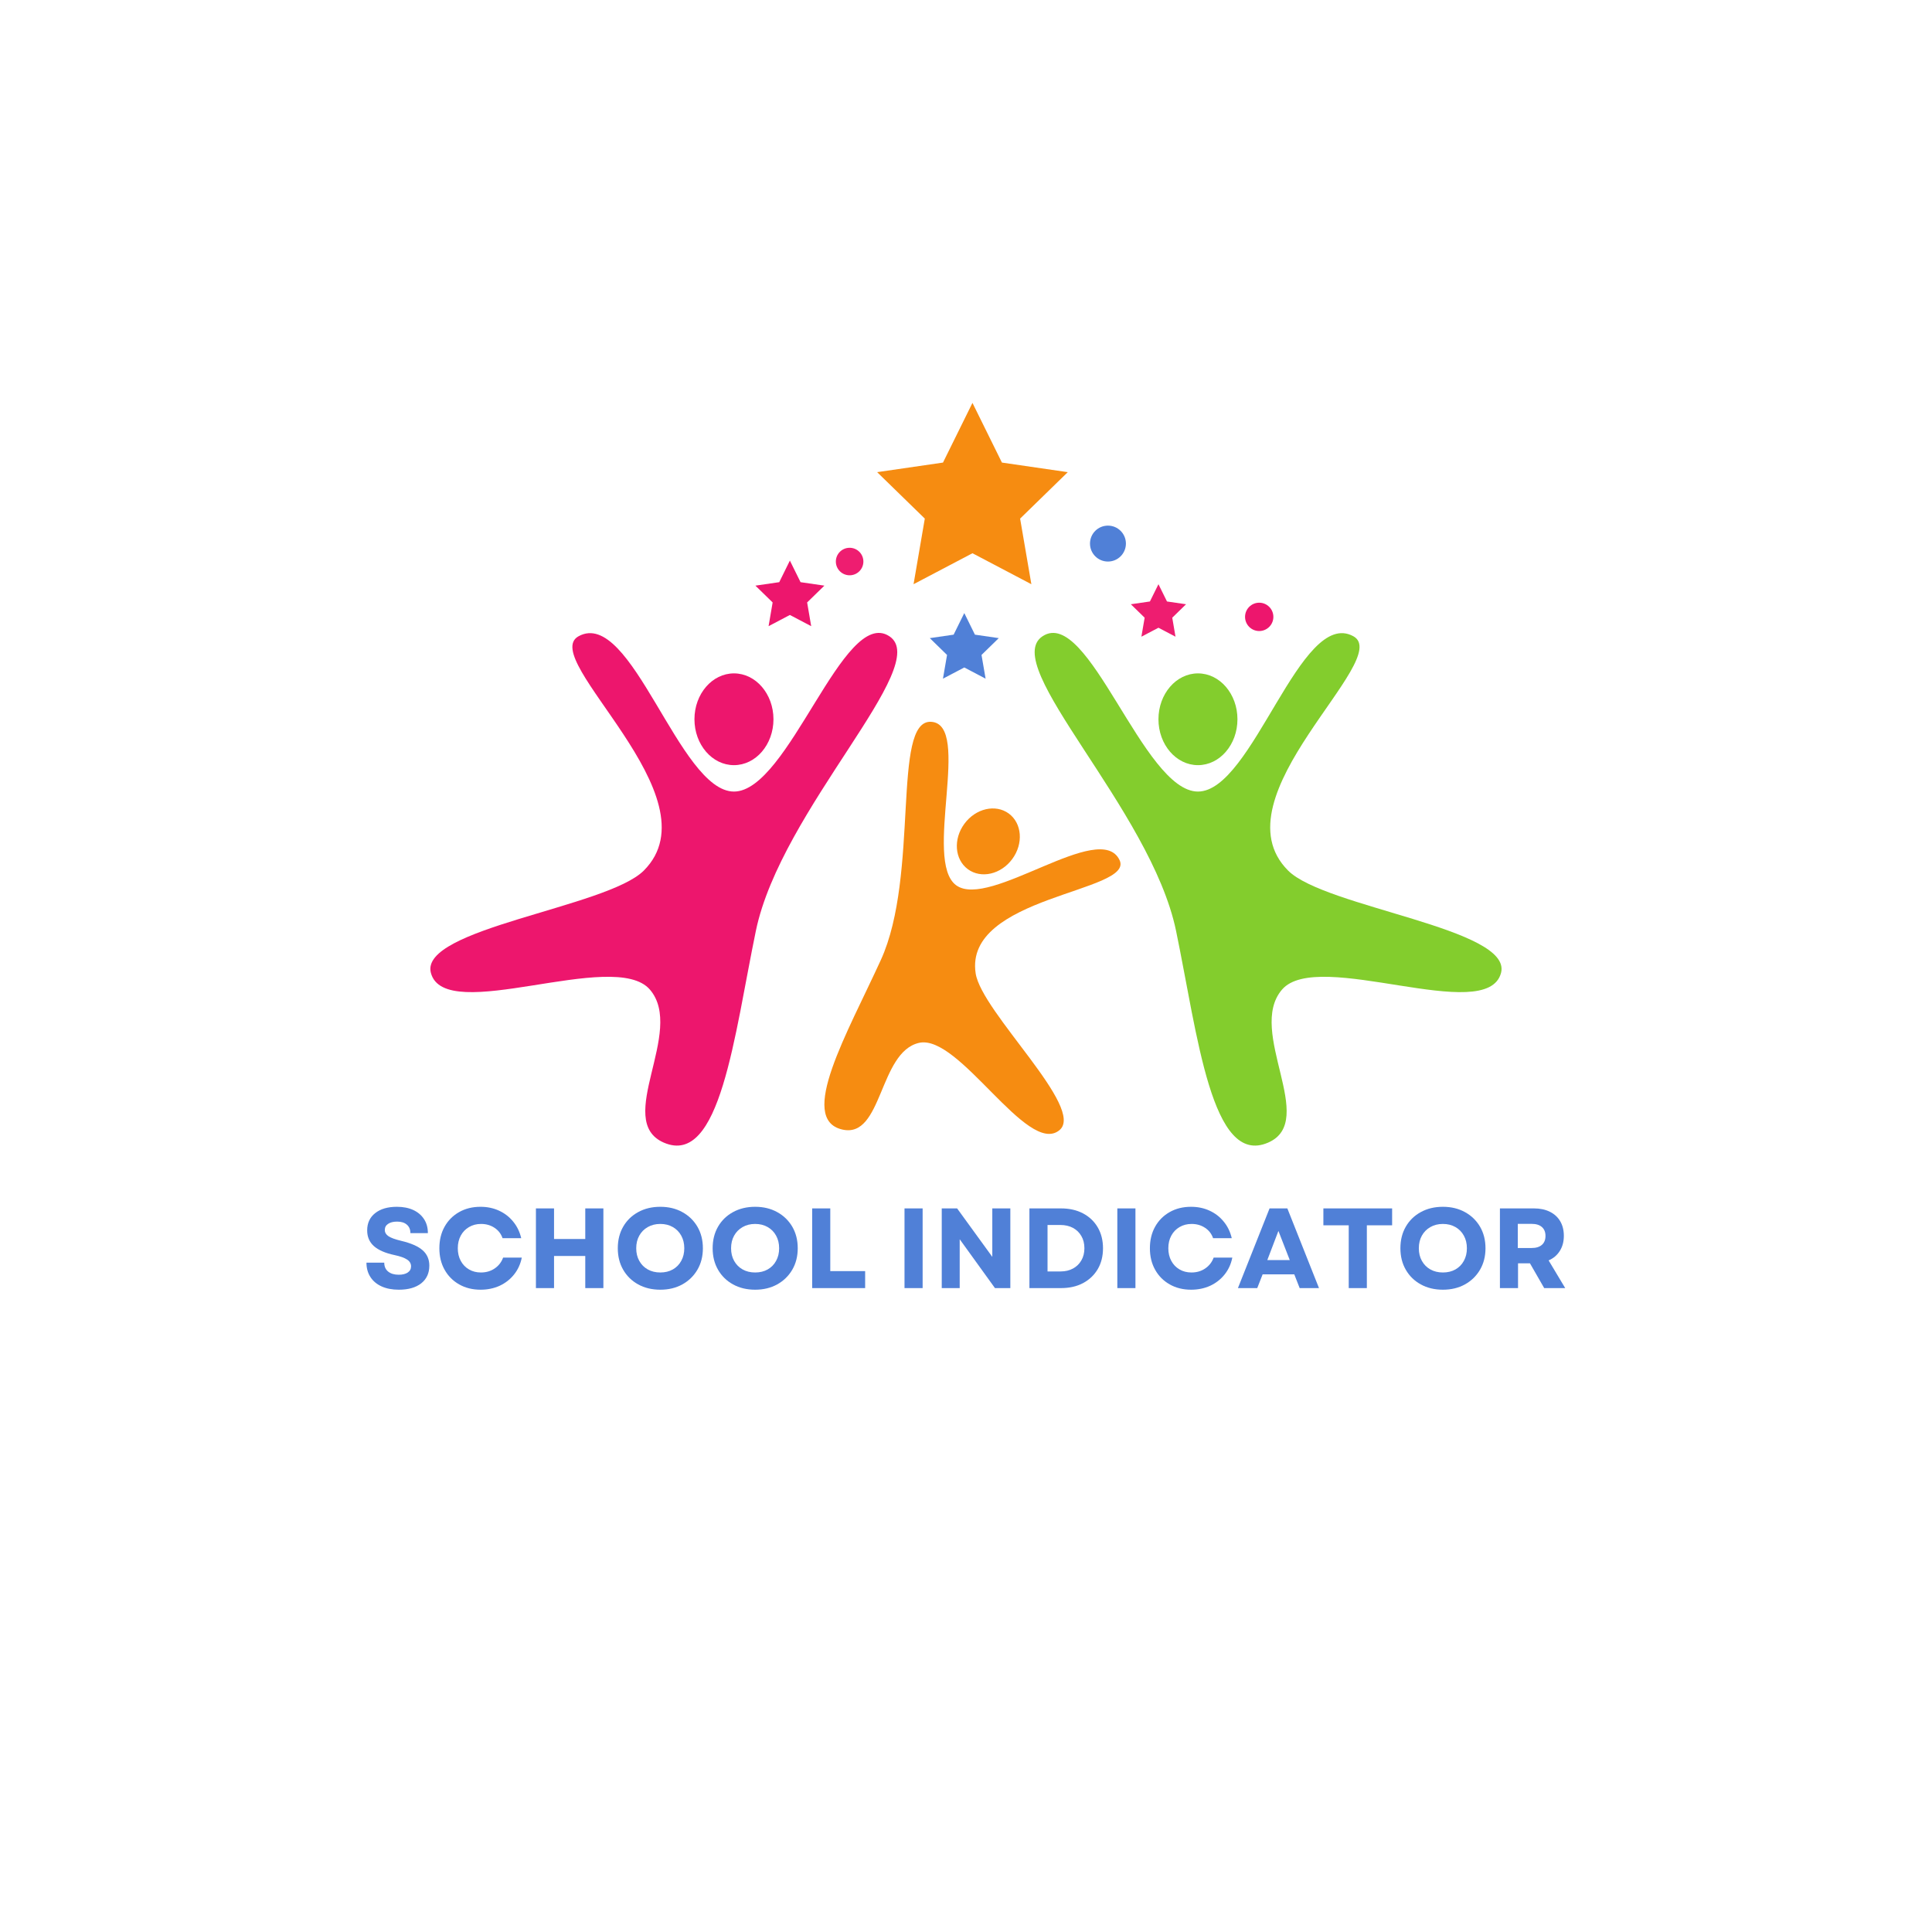 <svg xmlns="http://www.w3.org/2000/svg" xmlns:xlink="http://www.w3.org/1999/xlink" width="500" zoomAndPan="magnify" viewBox="0 0 375 375" height="500" preserveAspectRatio="xMidYMid meet" version="1.0"><defs><g/><clipPath id="cbb9bac1f7"><path d="M 170 78.203 L 208 78.203 L 208 114 L 170 114 Z M 170 78.203 " clip-rule="nonzero"/></clipPath></defs><path fill="#83cd2d" d="M 202.371 123.488 C 211.289 117.648 221.863 153.641 232.523 153.641 C 243.18 153.641 252.395 117.898 262.672 123.488 C 270.699 127.859 235.715 154.676 250.023 168.98 C 257.211 176.168 293.613 180.199 291.352 188.832 C 288.641 199.141 255.773 183.992 248.836 192.082 C 241.891 200.176 255.918 217.535 246.141 221.781 C 235.164 226.543 232.469 200.934 228.27 180.668 C 223.371 157.062 193.82 129.086 202.371 123.488 " fill-opacity="1" fill-rule="nonzero"/><path fill="#83cd2d" d="M 232.523 148.516 C 228.289 148.516 224.855 144.527 224.855 139.609 C 224.855 134.691 228.289 130.703 232.523 130.703 C 236.758 130.703 240.188 134.691 240.188 139.609 C 240.188 144.527 236.758 148.516 232.523 148.516 " fill-opacity="1" fill-rule="nonzero"/><path fill="#f68c11" d="M 180.719 140.102 C 188.73 140.531 179.117 167.078 185.59 171.828 C 192.059 176.578 213.566 158.988 217.312 166.957 C 220.242 173.188 187.066 173.879 189.375 188.93 C 190.539 196.496 210.836 215.156 205.617 219.383 C 199.383 224.438 186.18 200.605 178.367 202.422 C 170.551 204.242 171.328 221.023 163.504 219.246 C 154.723 217.246 164.496 200.504 170.969 186.336 C 178.512 169.832 173.039 139.691 180.719 140.102 " fill-opacity="1" fill-rule="nonzero"/><path fill="#f68c11" d="M 187.871 168.719 C 185.301 166.832 184.992 162.883 187.184 159.898 C 189.375 156.914 193.234 156.023 195.805 157.906 C 198.371 159.793 198.68 163.742 196.488 166.727 C 194.301 169.711 190.441 170.602 187.871 168.719 " fill-opacity="1" fill-rule="nonzero"/><path fill="#ed166d" d="M 172.613 123.488 C 163.695 117.648 153.121 153.641 142.461 153.641 C 131.801 153.641 122.586 117.898 112.312 123.488 C 104.281 127.859 139.266 154.676 124.961 168.98 C 117.773 176.168 81.367 180.199 83.633 188.832 C 86.34 199.141 119.207 183.992 126.148 192.082 C 133.09 200.176 119.066 217.535 128.844 221.781 C 139.82 226.543 142.516 200.934 146.715 180.668 C 151.613 157.062 181.16 129.09 172.613 123.488 " fill-opacity="1" fill-rule="nonzero"/><path fill="#ed166d" d="M 142.461 148.516 C 146.695 148.516 150.129 144.527 150.129 139.609 C 150.129 134.691 146.695 130.703 142.461 130.703 C 138.227 130.703 134.793 134.691 134.793 139.609 C 134.793 144.527 138.227 148.516 142.461 148.516 " fill-opacity="1" fill-rule="nonzero"/><g clip-path="url(#cbb9bac1f7)"><path fill="#f68c11" d="M 188.754 78.199 L 194.473 89.785 L 207.254 91.645 L 198.004 100.66 L 200.188 113.395 L 188.754 107.383 L 177.32 113.395 L 179.504 100.66 L 170.254 91.645 L 183.035 89.785 L 188.754 78.199 " fill-opacity="1" fill-rule="nonzero"/></g><path fill="#ed166d" d="M 153.316 108.809 L 155.387 113 L 160.012 113.672 L 156.664 116.934 L 157.453 121.539 L 153.316 119.363 L 149.18 121.539 L 149.969 116.934 L 146.625 113.672 L 151.25 113 L 153.316 108.809 " fill-opacity="1" fill-rule="nonzero"/><path fill="#5080d7" d="M 187.168 118.996 L 189.234 123.188 L 193.859 123.859 L 190.512 127.125 L 191.305 131.73 L 187.168 129.555 L 183.027 131.73 L 183.82 127.125 L 180.473 123.859 L 185.098 123.188 L 187.168 118.996 " fill-opacity="1" fill-rule="nonzero"/><path fill="#ee1d70" d="M 224.855 113.395 L 226.512 116.746 L 230.211 117.285 L 227.535 119.895 L 228.164 123.582 L 224.855 121.844 L 221.543 123.582 L 222.176 119.895 L 219.496 117.285 L 223.199 116.746 L 224.855 113.395 " fill-opacity="1" fill-rule="nonzero"/><path fill="#5080d7" d="M 218.539 105.508 C 218.539 107.434 216.977 108.996 215.051 108.996 C 213.125 108.996 211.566 107.434 211.566 105.508 C 211.566 103.582 213.125 102.023 215.051 102.023 C 216.977 102.023 218.539 103.582 218.539 105.508 " fill-opacity="1" fill-rule="nonzero"/><path fill="#ed166d" d="M 247.16 119.734 C 247.16 121.254 245.93 122.484 244.41 122.484 C 242.895 122.484 241.664 121.254 241.664 119.734 C 241.664 118.215 242.895 116.984 244.41 116.984 C 245.93 116.984 247.16 118.215 247.16 119.734 " fill-opacity="1" fill-rule="nonzero"/><path fill="#ee1d70" d="M 167.582 108.996 C 167.582 110.469 166.387 111.664 164.91 111.664 C 163.434 111.664 162.238 110.469 162.238 108.996 C 162.238 107.52 163.434 106.324 164.91 106.324 C 166.387 106.324 167.582 107.52 167.582 108.996 " fill-opacity="1" fill-rule="nonzero"/><g fill="#5080d7" fill-opacity="1"><g transform="translate(70.16, 250.019)"><g><path d="M 7.25 0.312 C 5.957 0.312 4.844 0.098 3.906 -0.328 C 2.969 -0.754 2.242 -1.363 1.734 -2.156 C 1.223 -2.945 0.969 -3.875 0.969 -4.938 L 4.422 -4.938 C 4.422 -4.195 4.676 -3.617 5.188 -3.203 C 5.695 -2.797 6.379 -2.594 7.234 -2.594 C 7.961 -2.594 8.539 -2.734 8.969 -3.016 C 9.406 -3.305 9.625 -3.707 9.625 -4.219 C 9.625 -4.77 9.363 -5.211 8.844 -5.547 C 8.32 -5.891 7.52 -6.176 6.438 -6.406 C 4.625 -6.789 3.281 -7.375 2.406 -8.156 C 1.539 -8.938 1.109 -9.953 1.109 -11.203 C 1.109 -12.617 1.625 -13.734 2.656 -14.547 C 3.688 -15.367 5.094 -15.781 6.875 -15.781 C 8.102 -15.781 9.164 -15.57 10.062 -15.156 C 10.957 -14.738 11.648 -14.148 12.141 -13.391 C 12.641 -12.629 12.891 -11.723 12.891 -10.672 L 9.5 -10.672 C 9.5 -11.367 9.27 -11.914 8.812 -12.312 C 8.363 -12.707 7.734 -12.906 6.922 -12.906 C 6.18 -12.906 5.598 -12.758 5.172 -12.469 C 4.742 -12.188 4.531 -11.789 4.531 -11.281 C 4.531 -10.801 4.766 -10.398 5.234 -10.078 C 5.711 -9.754 6.539 -9.453 7.719 -9.172 C 9.645 -8.711 11.035 -8.098 11.891 -7.328 C 12.742 -6.566 13.172 -5.578 13.172 -4.359 C 13.172 -2.898 12.645 -1.754 11.594 -0.922 C 10.539 -0.098 9.094 0.312 7.25 0.312 Z M 7.25 0.312 "/></g></g></g><g fill="#5080d7" fill-opacity="1"><g transform="translate(84.327, 250.019)"><g><path d="M 8.953 0.312 C 7.391 0.312 6.004 -0.031 4.797 -0.719 C 3.586 -1.406 2.645 -2.352 1.969 -3.562 C 1.289 -4.77 0.953 -6.16 0.953 -7.734 C 0.953 -9.316 1.289 -10.711 1.969 -11.922 C 2.645 -13.129 3.582 -14.07 4.781 -14.75 C 5.988 -15.438 7.375 -15.781 8.938 -15.781 C 10.25 -15.781 11.445 -15.531 12.531 -15.031 C 13.625 -14.531 14.539 -13.82 15.281 -12.906 C 16.031 -12 16.551 -10.926 16.844 -9.688 L 13.219 -9.688 C 12.926 -10.539 12.406 -11.211 11.656 -11.703 C 10.906 -12.203 10.035 -12.453 9.047 -12.453 C 8.172 -12.453 7.391 -12.25 6.703 -11.844 C 6.023 -11.445 5.492 -10.895 5.109 -10.188 C 4.723 -9.477 4.531 -8.66 4.531 -7.734 C 4.531 -6.805 4.723 -5.988 5.109 -5.281 C 5.492 -4.57 6.023 -4.02 6.703 -3.625 C 7.379 -3.227 8.148 -3.031 9.016 -3.031 C 10.035 -3.031 10.926 -3.289 11.688 -3.812 C 12.457 -4.332 13.004 -5.035 13.328 -5.922 L 16.953 -5.922 C 16.703 -4.672 16.203 -3.578 15.453 -2.641 C 14.703 -1.703 13.77 -0.973 12.656 -0.453 C 11.539 0.055 10.305 0.312 8.953 0.312 Z M 8.953 0.312 "/></g></g></g><g fill="#5080d7" fill-opacity="1"><g transform="translate(102.163, 250.019)"><g><path d="M 11.438 0 L 11.438 -6.234 L 5.375 -6.234 L 5.375 0 L 1.859 0 L 1.859 -15.469 L 5.375 -15.469 L 5.375 -9.531 L 11.438 -9.531 L 11.438 -15.469 L 14.953 -15.469 L 14.953 0 Z M 11.438 0 "/></g></g></g><g fill="#5080d7" fill-opacity="1"><g transform="translate(118.96, 250.019)"><g><path d="M 9.203 0.312 C 7.586 0.312 6.156 -0.031 4.906 -0.719 C 3.664 -1.406 2.695 -2.352 2 -3.562 C 1.301 -4.77 0.953 -6.16 0.953 -7.734 C 0.953 -9.316 1.301 -10.711 2 -11.922 C 2.695 -13.129 3.664 -14.07 4.906 -14.75 C 6.156 -15.438 7.586 -15.781 9.203 -15.781 C 10.816 -15.781 12.242 -15.438 13.484 -14.75 C 14.723 -14.07 15.695 -13.129 16.406 -11.922 C 17.113 -10.711 17.469 -9.316 17.469 -7.734 C 17.469 -6.16 17.113 -4.77 16.406 -3.562 C 15.695 -2.352 14.723 -1.406 13.484 -0.719 C 12.242 -0.031 10.816 0.312 9.203 0.312 Z M 4.531 -7.734 C 4.531 -6.805 4.727 -5.988 5.125 -5.281 C 5.52 -4.57 6.066 -4.02 6.766 -3.625 C 7.473 -3.227 8.285 -3.031 9.203 -3.031 C 10.129 -3.031 10.941 -3.227 11.641 -3.625 C 12.336 -4.02 12.879 -4.57 13.266 -5.281 C 13.66 -5.988 13.859 -6.805 13.859 -7.734 C 13.859 -8.66 13.66 -9.477 13.266 -10.188 C 12.879 -10.895 12.336 -11.445 11.641 -11.844 C 10.941 -12.25 10.129 -12.453 9.203 -12.453 C 8.285 -12.453 7.473 -12.25 6.766 -11.844 C 6.066 -11.445 5.52 -10.895 5.125 -10.188 C 4.727 -9.477 4.531 -8.66 4.531 -7.734 Z M 4.531 -7.734 "/></g></g></g><g fill="#5080d7" fill-opacity="1"><g transform="translate(137.371, 250.019)"><g><path d="M 9.203 0.312 C 7.586 0.312 6.156 -0.031 4.906 -0.719 C 3.664 -1.406 2.695 -2.352 2 -3.562 C 1.301 -4.77 0.953 -6.16 0.953 -7.734 C 0.953 -9.316 1.301 -10.711 2 -11.922 C 2.695 -13.129 3.664 -14.07 4.906 -14.75 C 6.156 -15.438 7.586 -15.781 9.203 -15.781 C 10.816 -15.781 12.242 -15.438 13.484 -14.75 C 14.723 -14.07 15.695 -13.129 16.406 -11.922 C 17.113 -10.711 17.469 -9.316 17.469 -7.734 C 17.469 -6.16 17.113 -4.77 16.406 -3.562 C 15.695 -2.352 14.723 -1.406 13.484 -0.719 C 12.242 -0.031 10.816 0.312 9.203 0.312 Z M 4.531 -7.734 C 4.531 -6.805 4.727 -5.988 5.125 -5.281 C 5.52 -4.57 6.066 -4.02 6.766 -3.625 C 7.473 -3.227 8.285 -3.031 9.203 -3.031 C 10.129 -3.031 10.941 -3.227 11.641 -3.625 C 12.336 -4.02 12.879 -4.57 13.266 -5.281 C 13.66 -5.988 13.859 -6.805 13.859 -7.734 C 13.859 -8.66 13.66 -9.477 13.266 -10.188 C 12.879 -10.895 12.336 -11.445 11.641 -11.844 C 10.941 -12.25 10.129 -12.453 9.203 -12.453 C 8.285 -12.453 7.473 -12.25 6.766 -11.844 C 6.066 -11.445 5.52 -10.895 5.125 -10.188 C 4.727 -9.477 4.531 -8.66 4.531 -7.734 Z M 4.531 -7.734 "/></g></g></g><g fill="#5080d7" fill-opacity="1"><g transform="translate(155.782, 250.019)"><g><path d="M 1.859 0 L 1.859 -15.469 L 5.375 -15.469 L 5.375 -3.297 L 12.141 -3.297 L 12.141 0 Z M 1.859 0 "/></g></g></g><g fill="#5080d7" fill-opacity="1"><g transform="translate(168.512, 250.019)"><g/></g></g><g fill="#5080d7" fill-opacity="1"><g transform="translate(173.706, 250.019)"><g><path d="M 1.859 0 L 1.859 -15.469 L 5.375 -15.469 L 5.375 0 Z M 1.859 0 "/></g></g></g><g fill="#5080d7" fill-opacity="1"><g transform="translate(180.933, 250.019)"><g><path d="M 1.859 0 L 1.859 -15.469 L 4.844 -15.469 L 11.672 -6.062 L 11.672 -15.469 L 15.172 -15.469 L 15.172 0 L 12.188 0 L 5.344 -9.484 L 5.344 0 Z M 1.859 0 "/></g></g></g><g fill="#5080d7" fill-opacity="1"><g transform="translate(197.951, 250.019)"><g><path d="M 1.859 0 L 1.859 -15.469 L 7.984 -15.469 C 9.617 -15.469 11.047 -15.145 12.266 -14.5 C 13.492 -13.852 14.445 -12.945 15.125 -11.781 C 15.801 -10.613 16.141 -9.266 16.141 -7.734 C 16.141 -6.191 15.801 -4.844 15.125 -3.688 C 14.445 -2.531 13.492 -1.625 12.266 -0.969 C 11.047 -0.32 9.617 0 7.984 0 Z M 5.375 -3.234 L 7.922 -3.234 C 8.828 -3.234 9.625 -3.422 10.312 -3.797 C 11.008 -4.172 11.551 -4.695 11.938 -5.375 C 12.332 -6.051 12.531 -6.836 12.531 -7.734 C 12.531 -8.648 12.332 -9.441 11.938 -10.109 C 11.551 -10.785 11.008 -11.312 10.312 -11.688 C 9.613 -12.062 8.801 -12.25 7.875 -12.25 L 5.375 -12.25 Z M 5.375 -3.234 "/></g></g></g><g fill="#5080d7" fill-opacity="1"><g transform="translate(215.014, 250.019)"><g><path d="M 1.859 0 L 1.859 -15.469 L 5.375 -15.469 L 5.375 0 Z M 1.859 0 "/></g></g></g><g fill="#5080d7" fill-opacity="1"><g transform="translate(222.241, 250.019)"><g><path d="M 8.953 0.312 C 7.391 0.312 6.004 -0.031 4.797 -0.719 C 3.586 -1.406 2.645 -2.352 1.969 -3.562 C 1.289 -4.77 0.953 -6.16 0.953 -7.734 C 0.953 -9.316 1.289 -10.711 1.969 -11.922 C 2.645 -13.129 3.582 -14.07 4.781 -14.75 C 5.988 -15.438 7.375 -15.781 8.938 -15.781 C 10.25 -15.781 11.445 -15.531 12.531 -15.031 C 13.625 -14.531 14.539 -13.82 15.281 -12.906 C 16.031 -12 16.551 -10.926 16.844 -9.688 L 13.219 -9.688 C 12.926 -10.539 12.406 -11.211 11.656 -11.703 C 10.906 -12.203 10.035 -12.453 9.047 -12.453 C 8.172 -12.453 7.391 -12.25 6.703 -11.844 C 6.023 -11.445 5.492 -10.895 5.109 -10.188 C 4.723 -9.477 4.531 -8.66 4.531 -7.734 C 4.531 -6.805 4.723 -5.988 5.109 -5.281 C 5.492 -4.57 6.023 -4.02 6.703 -3.625 C 7.379 -3.227 8.148 -3.031 9.016 -3.031 C 10.035 -3.031 10.926 -3.289 11.688 -3.812 C 12.457 -4.332 13.004 -5.035 13.328 -5.922 L 16.953 -5.922 C 16.703 -4.672 16.203 -3.578 15.453 -2.641 C 14.703 -1.703 13.77 -0.973 12.656 -0.453 C 11.539 0.055 10.305 0.312 8.953 0.312 Z M 8.953 0.312 "/></g></g></g><g fill="#5080d7" fill-opacity="1"><g transform="translate(240.077, 250.019)"><g><path d="M 0.203 0 L 6.344 -15.469 L 9.797 -15.469 L 15.938 0 L 12.188 0 L 11.141 -2.672 L 5 -2.672 L 3.953 0 Z M 5.906 -5.438 L 10.266 -5.438 L 8.062 -11.094 Z M 5.906 -5.438 "/></g></g></g><g fill="#5080d7" fill-opacity="1"><g transform="translate(256.211, 250.019)"><g><path d="M 5.578 0 L 5.578 -12.188 L 0.656 -12.188 L 0.656 -15.469 L 14 -15.469 L 14 -12.188 L 9.094 -12.188 L 9.094 0 Z M 5.578 0 "/></g></g></g><g fill="#5080d7" fill-opacity="1"><g transform="translate(270.864, 250.019)"><g><path d="M 9.203 0.312 C 7.586 0.312 6.156 -0.031 4.906 -0.719 C 3.664 -1.406 2.695 -2.352 2 -3.562 C 1.301 -4.77 0.953 -6.16 0.953 -7.734 C 0.953 -9.316 1.301 -10.711 2 -11.922 C 2.695 -13.129 3.664 -14.07 4.906 -14.75 C 6.156 -15.438 7.586 -15.781 9.203 -15.781 C 10.816 -15.781 12.242 -15.438 13.484 -14.75 C 14.723 -14.07 15.695 -13.129 16.406 -11.922 C 17.113 -10.711 17.469 -9.316 17.469 -7.734 C 17.469 -6.16 17.113 -4.77 16.406 -3.562 C 15.695 -2.352 14.723 -1.406 13.484 -0.719 C 12.242 -0.031 10.816 0.312 9.203 0.312 Z M 4.531 -7.734 C 4.531 -6.805 4.727 -5.988 5.125 -5.281 C 5.52 -4.57 6.066 -4.02 6.766 -3.625 C 7.473 -3.227 8.285 -3.031 9.203 -3.031 C 10.129 -3.031 10.941 -3.227 11.641 -3.625 C 12.336 -4.02 12.879 -4.57 13.266 -5.281 C 13.66 -5.988 13.859 -6.805 13.859 -7.734 C 13.859 -8.66 13.66 -9.477 13.266 -10.188 C 12.879 -10.895 12.336 -11.445 11.641 -11.844 C 10.941 -12.25 10.129 -12.453 9.203 -12.453 C 8.285 -12.453 7.473 -12.25 6.766 -11.844 C 6.066 -11.445 5.52 -10.895 5.125 -10.188 C 4.727 -9.477 4.531 -8.66 4.531 -7.734 Z M 4.531 -7.734 "/></g></g></g><g fill="#5080d7" fill-opacity="1"><g transform="translate(289.275, 250.019)"><g><path d="M 1.859 0 L 1.859 -15.469 L 8.469 -15.469 C 9.645 -15.469 10.664 -15.254 11.531 -14.828 C 12.406 -14.398 13.078 -13.789 13.547 -13 C 14.023 -12.207 14.266 -11.254 14.266 -10.141 C 14.266 -9.016 14.004 -8.039 13.484 -7.219 C 12.973 -6.395 12.25 -5.781 11.312 -5.375 L 14.531 0 L 10.453 0 L 7.688 -4.812 L 5.375 -4.812 L 5.375 0 Z M 5.328 -7.781 L 8 -7.781 C 8.875 -7.781 9.539 -7.984 10 -8.391 C 10.469 -8.797 10.703 -9.375 10.703 -10.125 C 10.703 -10.875 10.469 -11.453 10 -11.859 C 9.539 -12.266 8.875 -12.469 8 -12.469 L 5.328 -12.469 Z M 5.328 -7.781 "/></g></g></g></svg>